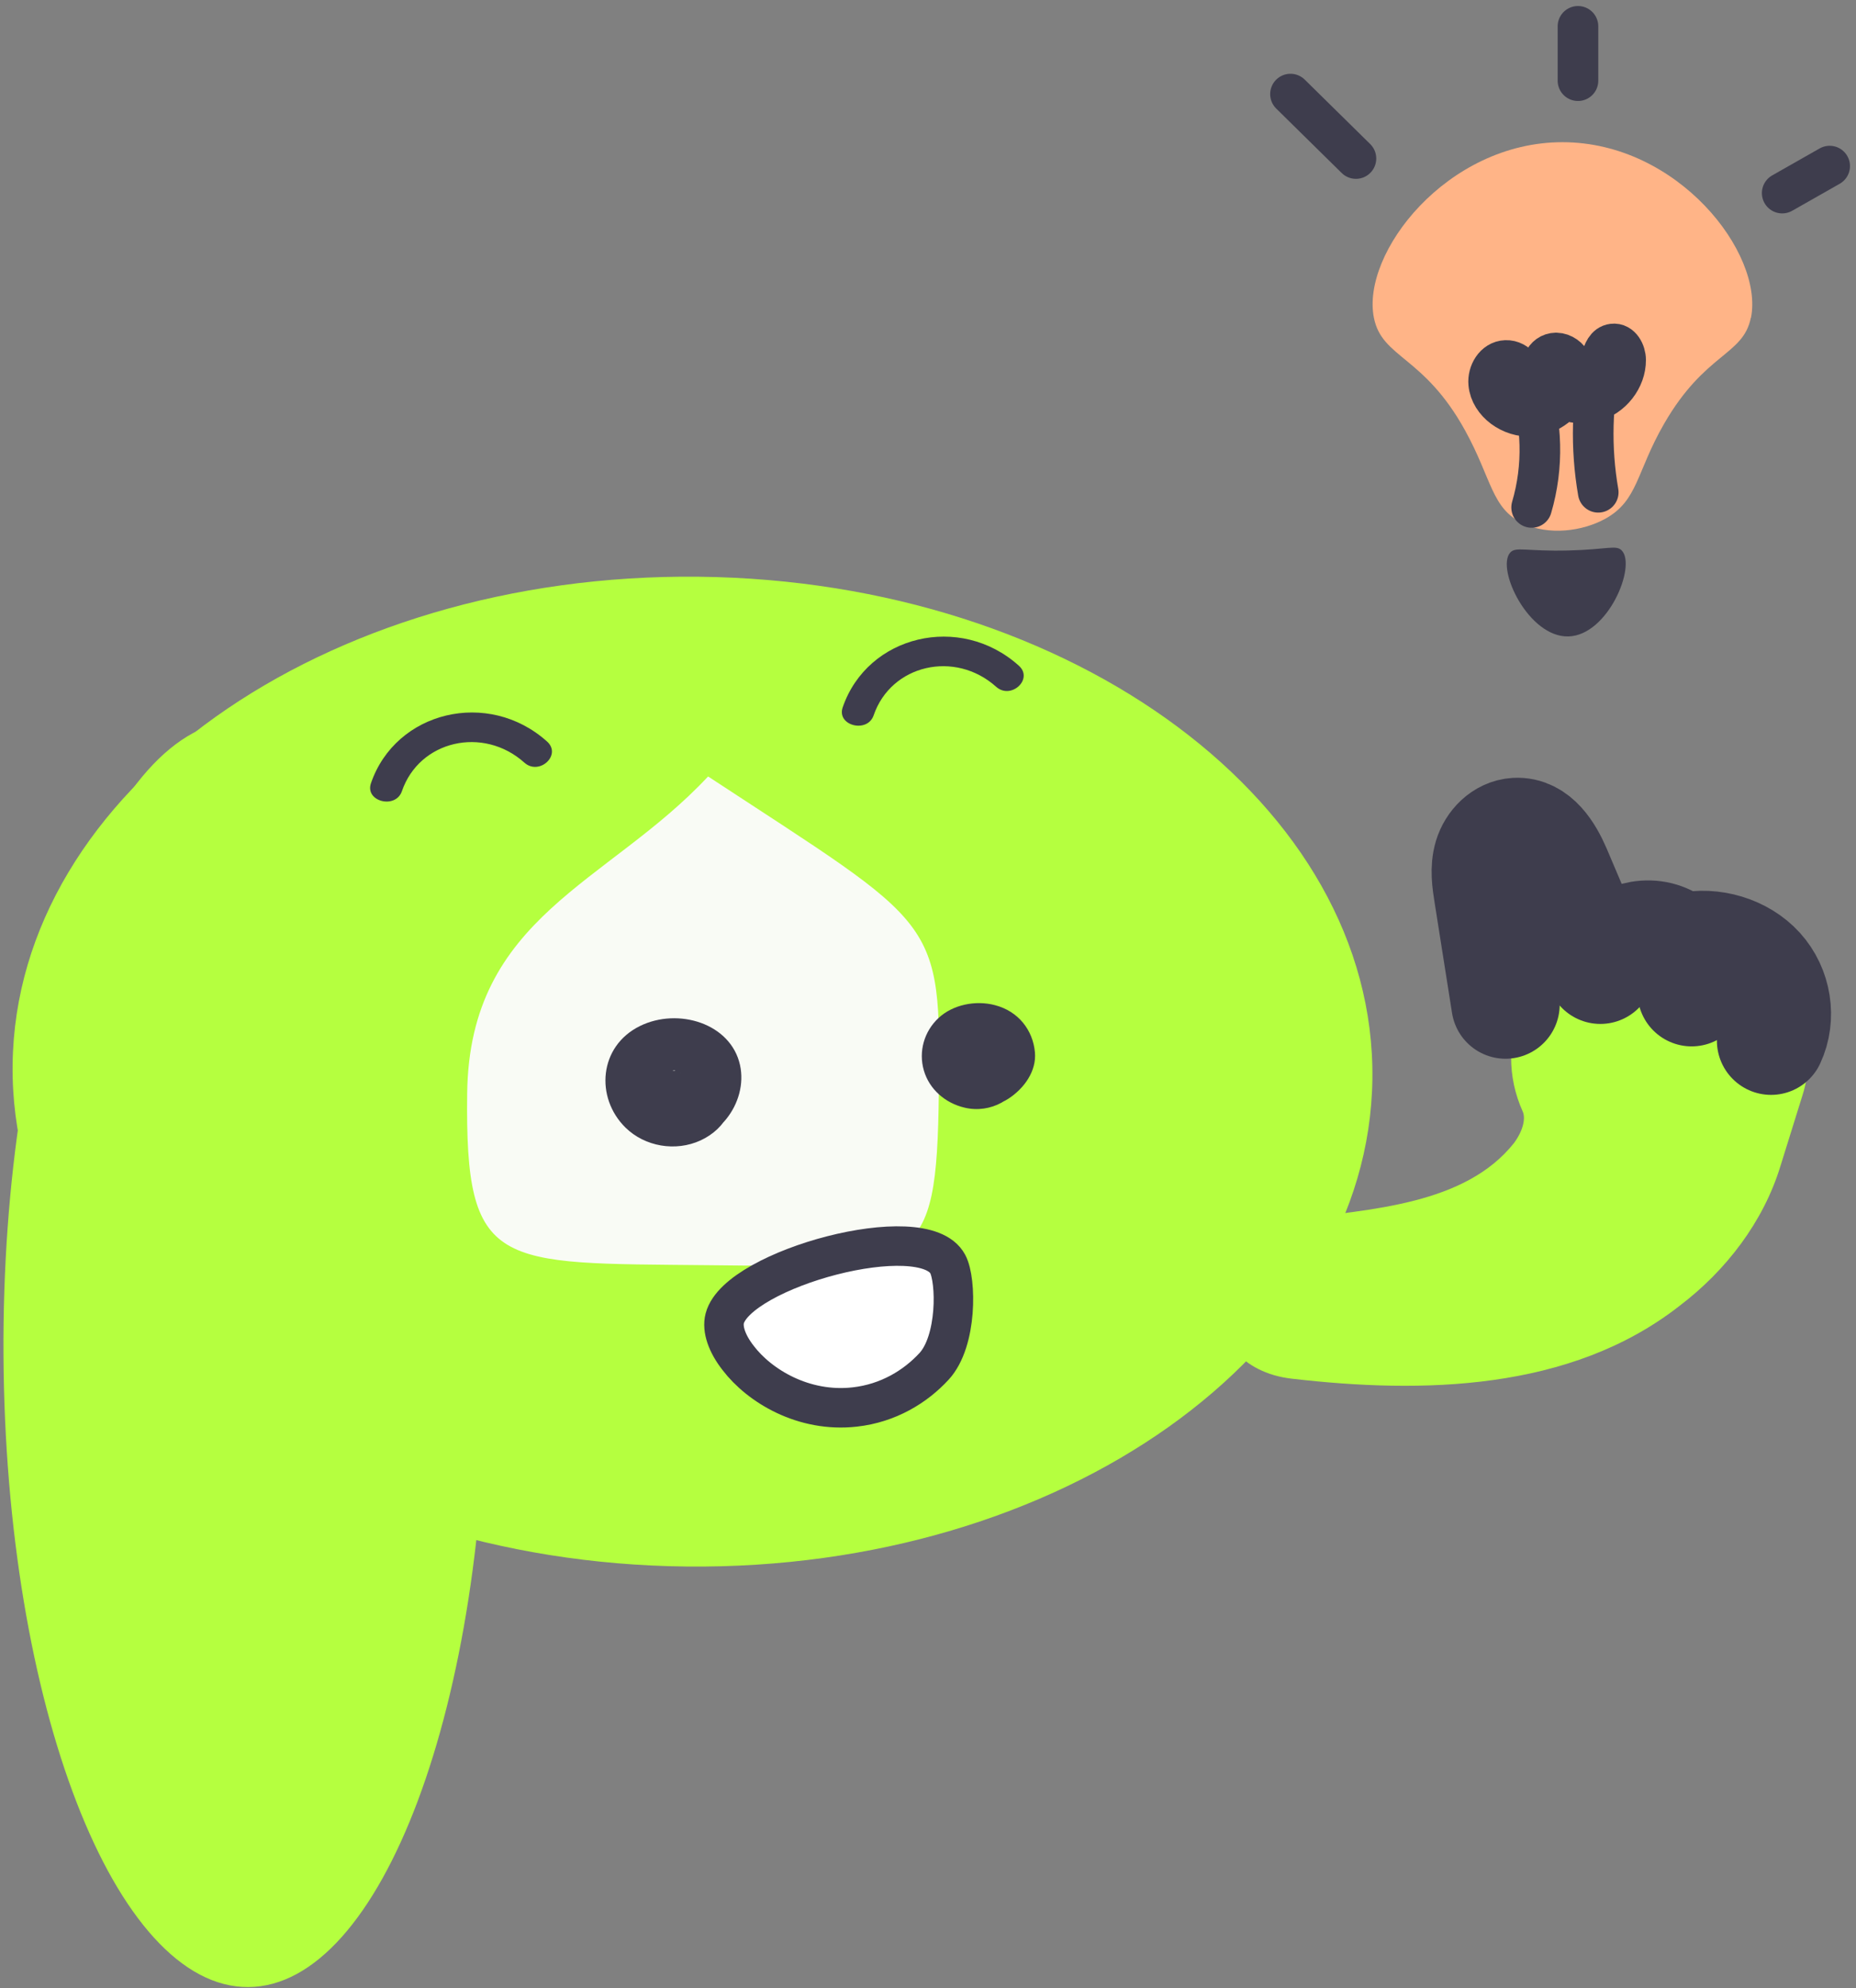 <svg width="141" height="151" viewBox="0 0 141 151" fill="none" xmlns="http://www.w3.org/2000/svg">
<rect x="0" y="0" width="141" height="151" fill="#808080" stroke="none"/>
<path d="M18.859 150.912C28.982 150.864 37.071 129.286 36.925 102.716C36.779 76.146 28.454 54.646 18.33 54.694C8.207 54.742 0.118 76.32 0.264 102.891C0.41 129.461 8.735 150.961 18.859 150.912Z" fill="#B5FF3F"/>
<path d="M104.26 81.937C104.515 61.179 81.597 44.105 53.071 43.801C24.544 43.497 1.213 60.079 0.958 80.837C0.704 101.595 23.622 118.669 52.148 118.973C80.674 119.276 104.006 102.695 104.26 81.937Z" fill="#B5FF3F"/>
<path d="M71.322 83.032C71.487 69.572 71.322 70.48 53.794 58.97C46.19 67.119 35.656 69.572 35.491 83.032C35.326 96.493 37.736 95.917 53.794 96.088C69.851 96.259 71.157 96.493 71.322 83.032Z" fill="#F9FBF5"/>
<path d="M133.01 24.138C132.425 27.014 129.543 26.772 126.423 32.18C124.299 35.863 124.451 38.013 121.959 39.395C120.204 40.364 117.658 40.677 115.708 39.758C113.303 38.628 113.346 36.398 111.31 32.705C108.168 26.994 104.993 27.216 104.376 24.138C103.39 19.224 109.923 10.799 118.698 10.799C127.474 10.799 134.006 19.234 133.021 24.138H133.01Z" fill="#FFB487"/>
<path d="M116.358 38.538C117.268 35.44 117.182 32.1 116.12 29.053C115.838 28.265 115.286 27.347 114.397 27.378C113.541 27.408 113.021 28.336 113.097 29.133C113.227 30.576 114.809 31.716 116.369 31.605C117.929 31.494 119.24 30.233 119.489 28.8C119.565 28.336 119.543 27.842 119.294 27.438C119.045 27.035 118.536 26.742 118.048 26.823C117.192 26.964 116.932 28.064 117.247 28.82C117.799 30.142 119.522 30.889 120.984 30.516C122.447 30.142 123.508 28.75 123.498 27.337C123.498 26.762 123.129 26.046 122.523 26.126C122.013 26.187 121.786 26.752 121.678 27.216C120.919 30.556 120.833 34.017 121.418 37.387" stroke="#3E3D4D" stroke-width="3.086" stroke-miterlimit="10" stroke-linecap="round"/>
<path d="M123.204 41.807C124.331 42.987 122.164 48.255 119.152 48.335C116.119 48.416 113.659 43.219 114.721 41.978C115.144 41.484 115.913 41.888 119.152 41.807C122.121 41.736 122.781 41.363 123.204 41.807Z" fill="#3E3D4D"/>
<path d="M103.01 12.039L98.038 7.146" stroke="#3E3D4D" stroke-width="3.086" stroke-miterlimit="10" stroke-linecap="round"/>
<path d="M119.878 6.127V2" stroke="#3E3D4D" stroke-width="3.086" stroke-miterlimit="10" stroke-linecap="round"/>
<path d="M135.393 14.664L139 12.615" stroke="#3E3D4D" stroke-width="3.086" stroke-miterlimit="10" stroke-linecap="round"/>
<path d="M98.07 92.62C104.18 91.863 111.331 91.48 115.036 86.788C115.783 85.749 115.881 84.881 115.686 84.427C113.27 79.079 115.968 72.924 121.709 70.673C130.344 67.202 139.607 74.962 136.909 83.266L135.252 88.584C133.952 92.822 131.102 96.515 127.603 99.169C119.293 105.677 107.994 105.849 98.146 104.708C90.378 103.831 90.389 93.528 98.07 92.6V92.62Z" fill="#B5FF3F"/>
<path d="M121.895 87.206C124.052 86.652 124.297 81.124 122.442 74.86C120.587 68.596 117.335 63.968 115.177 64.522C113.02 65.076 112.775 70.603 114.63 76.867C116.485 83.131 119.738 87.76 121.895 87.206Z" fill="#B5FF3F"/>
<path d="M114.375 76.294L113.053 67.919C112.901 66.96 112.75 65.981 113.031 65.043C113.313 64.105 114.126 63.247 115.155 63.186C116.726 63.096 117.69 64.71 118.275 66.062L121.243 73.045" stroke="#3E3D4D" stroke-width="8.229" stroke-miterlimit="10" stroke-linecap="round"/>
<path d="M121.579 73.65C121.969 71.864 124.136 70.613 126.021 71.077C127.906 71.541 129.119 73.63 128.513 75.355" stroke="#3E3D4D" stroke-width="8.229" stroke-miterlimit="10" stroke-linecap="round"/>
<path d="M128.09 71.904C130.095 71.45 132.359 72.136 133.691 73.609C135.024 75.083 135.371 77.272 134.547 79.038" stroke="#3E3D4D" stroke-width="8.229" stroke-miterlimit="10" stroke-linecap="round"/>
<path d="M47.357 80.897C45.331 83.53 48.083 86.729 51.17 86.85C54.486 86.971 56.847 83.752 56.219 80.886C55.515 77.708 51.506 76.507 48.624 77.92C45.493 79.454 45.201 83.359 47.519 85.639C48.993 87.082 51.322 87.486 53.229 86.608C55.136 85.73 56.327 83.681 55.168 81.845C54.637 80.998 53.705 80.796 52.741 80.927C52.828 80.917 53.272 80.856 52.947 80.866C52.416 80.886 51.94 81.028 51.463 81.26C51.398 81.29 50.975 81.532 51.3 81.371C51.669 81.179 50.9 81.421 51.398 81.351C51.918 81.28 51.094 81.351 51.116 81.331C51.214 81.219 51.766 81.462 51.864 81.512C51.506 81.361 51.864 81.492 52.005 81.613C52.156 81.754 52.243 82.067 52.113 81.734L52.254 82.077C52.178 81.825 52.167 81.835 52.21 82.087C52.232 82.319 52.232 82.35 52.221 82.188C52.221 82.027 52.21 82.057 52.189 82.289C52.145 82.521 52.145 82.551 52.189 82.39C52.243 82.239 52.221 82.269 52.145 82.471C51.983 82.713 51.874 82.864 51.658 83.066C51.43 83.207 51.43 83.217 51.658 83.076L51.268 83.217C51.268 83.217 51.647 83.127 51.647 83.117C51.614 83.177 50.9 83.187 51.398 83.187L50.943 83.137C51.203 83.217 51.192 83.207 50.932 83.117C50.65 82.965 50.499 82.844 50.26 82.642C50.119 82.451 50.087 82.41 50.174 82.541C50.26 82.683 50.239 82.632 50.119 82.41C50.087 82.279 49.989 81.684 49.979 81.825C49.979 81.906 49.946 82.178 49.979 82.249C49.924 82.158 50.13 81.562 49.979 81.966C50.022 81.835 50.304 81.431 50.076 81.744C49.849 82.057 50.163 81.653 50.239 81.573C49.968 81.875 50.52 81.431 50.639 81.371C50.867 81.29 50.91 81.28 50.748 81.32C50.585 81.361 50.629 81.351 50.878 81.31C51.019 81.27 51.16 81.27 51.311 81.31C51.55 81.351 51.593 81.351 51.441 81.31C51.094 81.23 52.026 81.583 51.582 81.341C51.701 81.411 52.026 81.684 51.766 81.421C51.864 81.512 52.113 81.835 51.896 81.542C51.614 81.159 51.289 80.846 50.878 80.594C50.336 80.261 51.094 80.947 50.715 80.483C49.794 79.383 48.072 79.978 47.368 80.886L47.357 80.897Z" fill="#3E3D4D"/>
<path d="M30.532 60.09C31.853 56.236 36.707 55.116 39.838 57.921C40.965 58.93 42.698 57.336 41.56 56.317C37.097 52.311 30.066 53.996 28.181 59.485C27.704 60.877 30.055 61.473 30.532 60.09Z" fill="#3E3D4D"/>
<path d="M66.37 54.329C67.692 50.474 72.546 49.354 75.677 52.159C76.803 53.168 78.537 51.574 77.399 50.555C72.936 46.549 65.905 48.234 64.019 53.723C63.543 55.116 65.894 55.711 66.37 54.329Z" fill="#3E3D4D"/>
<path d="M70.584 79.757C70.14 81.23 71.071 82.835 72.447 83.581C73.704 84.267 75.394 84.227 76.597 83.45C77.799 82.673 78.753 81.351 78.623 79.918C78.471 78.233 77.366 76.8 75.578 76.336C74.116 75.953 72.393 76.296 71.299 77.315C70.205 78.334 69.771 79.858 70.183 81.291C70.595 82.724 71.808 83.783 73.292 84.126C75.275 84.59 77.214 83.46 77.853 81.715C78.168 80.857 77.81 79.828 77.138 79.212C76.38 78.506 75.459 78.405 74.451 78.546C74.343 78.566 74.235 78.587 74.126 78.617L74.896 78.516C74.787 78.526 74.679 78.536 74.571 78.516L75.372 78.617C75.156 78.587 74.928 78.556 74.722 78.486L75.459 78.778C75.394 78.748 75.329 78.718 75.264 78.677L75.892 79.131C75.806 79.061 75.73 79 75.654 78.919L76.142 79.505C76.077 79.414 76.022 79.333 75.968 79.242L76.282 79.939C76.228 79.807 76.185 79.676 76.163 79.545L76.272 80.322C76.272 80.211 76.272 80.12 76.272 80.019L76.163 80.796C76.174 80.726 76.196 80.665 76.217 80.594L75.903 81.291C75.947 81.19 76.001 81.109 76.066 81.028L75.578 81.624C75.622 81.573 75.676 81.523 75.741 81.483L75.102 81.936C75.199 81.876 75.286 81.826 75.383 81.785L74.625 82.078C74.733 82.037 74.831 82.017 74.95 81.997L74.105 82.098C74.224 82.098 74.322 82.088 74.441 82.098L73.596 81.997C73.704 82.017 73.812 82.037 73.921 82.068L73.162 81.765C73.271 81.805 73.357 81.856 73.444 81.916L72.805 81.452C72.859 81.493 72.913 81.543 72.956 81.603L72.458 80.998C72.458 80.998 72.534 81.099 72.566 81.16L72.241 80.453C72.285 80.544 72.306 80.625 72.328 80.716L72.209 79.928C72.22 80.08 72.22 80.241 72.209 80.393L72.317 79.606C72.296 79.707 72.274 79.787 72.241 79.878L72.556 79.182C72.501 79.303 72.436 79.404 72.35 79.515L72.837 78.93C72.772 79 72.707 79.061 72.621 79.121L73.238 78.677C73.151 78.728 73.076 78.768 72.978 78.808L73.704 78.526C73.639 78.546 73.574 78.566 73.509 78.566L74.311 78.465C74.246 78.465 74.181 78.475 74.105 78.465L74.896 78.566C74.798 78.556 74.712 78.536 74.614 78.506L75.318 78.778C75.232 78.738 75.156 78.698 75.069 78.647L75.654 79.071C75.578 79.01 75.513 78.95 75.448 78.879L75.903 79.424C75.687 79.151 75.513 78.819 75.232 78.597C74.43 78.001 73.552 77.658 72.512 77.931C71.57 78.173 70.822 78.869 70.562 79.747L70.584 79.757Z" fill="#3E3D4D"/>
<path d="M72.513 99.626C71.105 101.149 69.046 102.421 66.489 102.703C62.611 103.137 59.263 101.109 57.638 98.98C59.415 97.91 62.903 97.214 65.948 97.476C68.299 97.678 71.148 98.536 72.513 99.626Z" fill="white"/>
<path d="M70.952 103.78C69.544 105.304 67.485 106.575 64.929 106.858C61.05 107.292 57.702 105.264 56.077 103.134C55.232 102.055 54.842 100.945 55.059 100.127C56.045 96.363 70.137 92.518 72 96C72.661 97.231 72.74 101.853 70.952 103.78Z" fill="white" stroke="#3E3D4D" stroke-width="3" stroke-miterlimit="10" stroke-linecap="round"/>
</svg>
